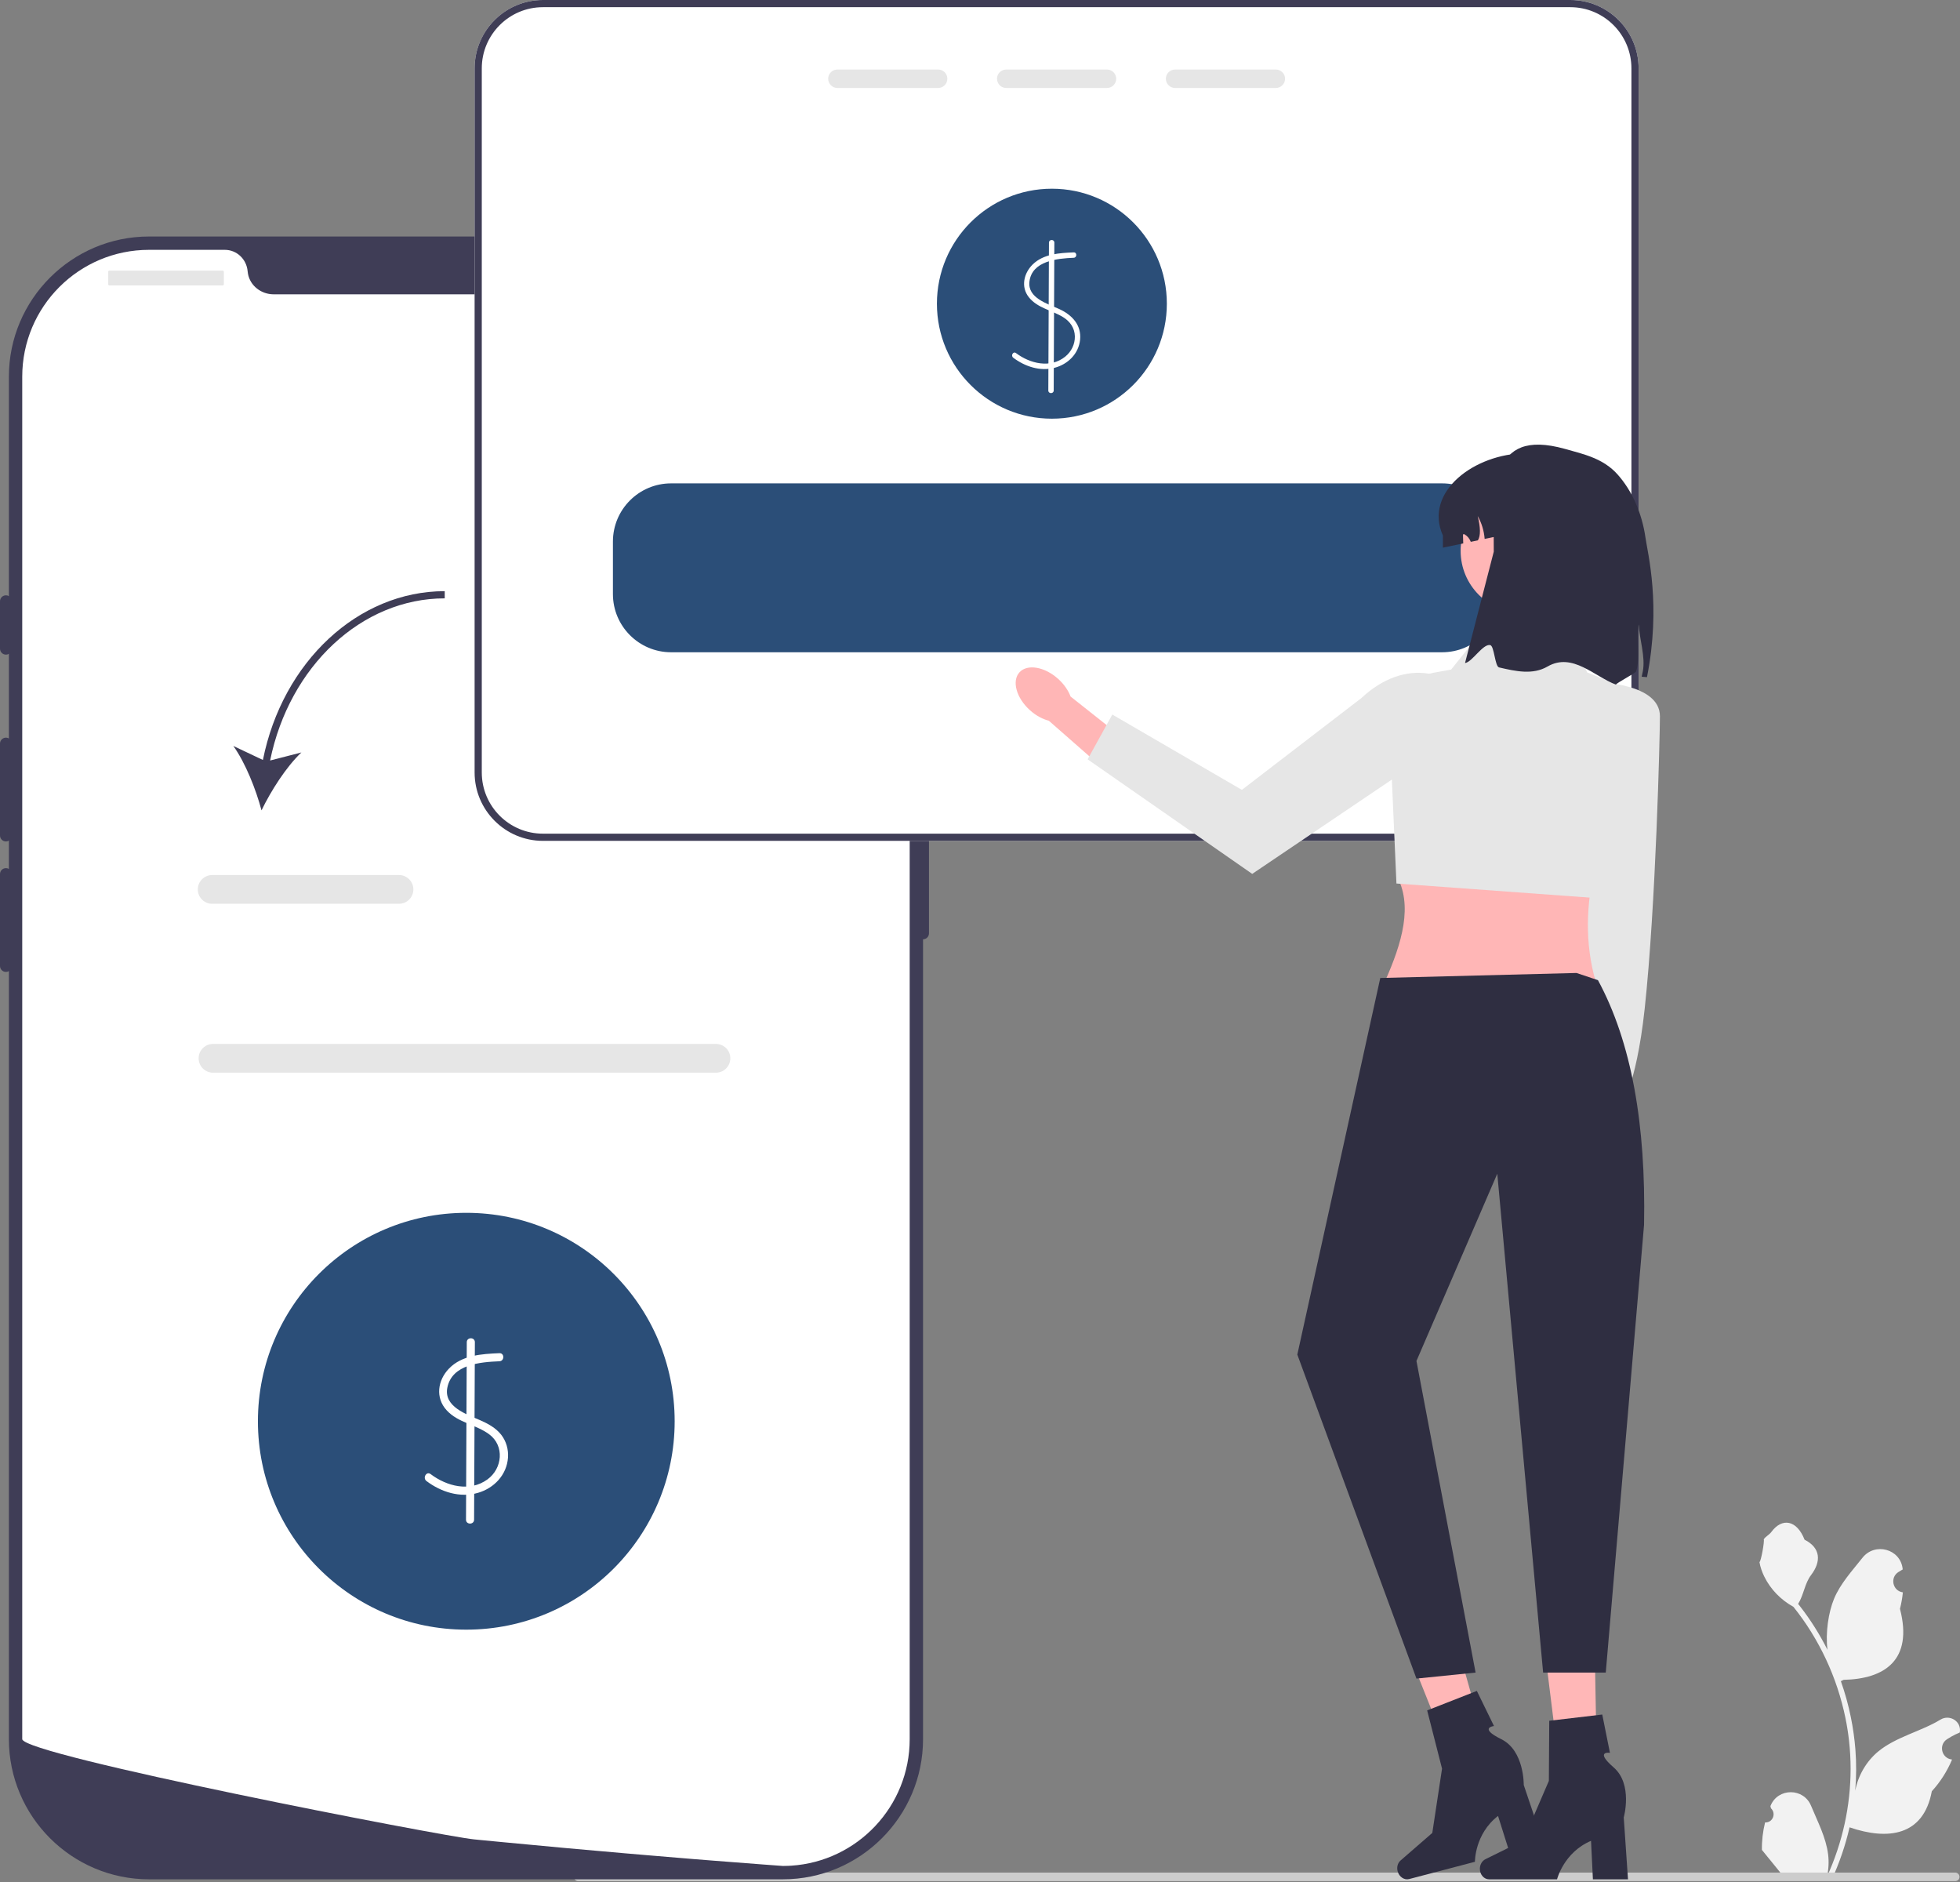 <svg width="200" height="192" viewBox="0 0 200 192" fill="none" xmlns="http://www.w3.org/2000/svg">
<rect x="0" y="0" width="200" height="192" fill="#808080" stroke="none"/>
<g clip-path="url(#clip0_171_2776)">
<path d="M180.109 185.924C180.866 185.972 181.285 185.031 180.712 184.482L180.655 184.256C180.663 184.238 180.67 184.22 180.678 184.201C181.444 182.375 184.039 182.388 184.799 184.217C185.473 185.84 186.331 187.466 186.542 189.183C186.637 189.94 186.594 190.712 186.426 191.456C188.005 188.006 188.837 184.239 188.837 180.45C188.837 179.498 188.784 178.546 188.678 177.597C188.59 176.82 188.47 176.049 188.313 175.284C187.468 171.15 185.638 167.212 182.998 163.923C181.728 163.229 180.67 162.145 180.031 160.845C179.801 160.376 179.621 159.872 179.536 159.358C179.68 159.377 180.08 157.177 179.972 157.042C180.173 156.737 180.533 156.585 180.753 156.287C181.846 154.805 183.353 155.064 184.139 157.078C185.819 157.926 185.835 159.332 184.804 160.684C184.148 161.544 184.058 162.708 183.483 163.629C183.542 163.705 183.604 163.779 183.663 163.854C184.748 165.247 185.687 166.743 186.479 168.315C186.255 166.568 186.585 164.463 187.148 163.106C187.789 161.56 188.99 160.258 190.048 158.922C191.319 157.316 193.924 158.017 194.148 160.052C194.15 160.072 194.152 160.091 194.155 160.111C193.997 160.2 193.844 160.294 193.693 160.393C192.836 160.96 193.132 162.29 194.148 162.447L194.171 162.45C194.114 163.016 194.017 163.577 193.875 164.129C195.232 169.377 192.302 171.289 188.119 171.375C188.027 171.422 187.937 171.469 187.844 171.514C188.268 172.708 188.607 173.932 188.858 175.172C189.083 176.269 189.239 177.377 189.327 178.49C189.436 179.894 189.426 181.305 189.308 182.707L189.315 182.657C189.616 181.113 190.454 179.671 191.671 178.672C193.484 177.183 196.045 176.634 198.001 175.437C198.943 174.861 200.149 175.606 199.985 176.697L199.977 176.749C199.686 176.868 199.402 177.005 199.127 177.159C198.97 177.248 198.816 177.342 198.665 177.441C197.808 178.008 198.104 179.338 199.12 179.495L199.143 179.498C199.16 179.501 199.174 179.503 199.191 179.505C198.691 180.692 197.995 181.793 197.124 182.742C196.275 187.324 192.631 187.758 188.732 186.424H188.73C188.304 188.28 187.681 190.094 186.881 191.823H180.275C180.251 191.749 180.23 191.673 180.208 191.6C180.819 191.638 181.435 191.602 182.036 191.491C181.546 190.89 181.056 190.284 180.566 189.682C180.554 189.67 180.545 189.658 180.535 189.647C180.286 189.339 180.035 189.033 179.787 188.726L179.787 188.725C179.771 187.78 179.885 186.838 180.109 185.924Z" fill="#F2F2F2"/>
<path d="M58.565 191.476C58.565 191.718 58.759 191.912 59.001 191.912H199.512C199.754 191.912 199.949 191.718 199.949 191.476C199.949 191.234 199.754 191.039 199.512 191.039H59.001C58.759 191.039 58.565 191.234 58.565 191.476Z" fill="#CCCCCC"/>
<path d="M79.886 191.726H15.21C7.323 191.726 0.907 185.31 0.907 177.424V38.43C0.907 30.544 7.323 24.128 15.21 24.128H79.886C87.772 24.128 94.188 30.544 94.188 38.43V177.424C94.188 185.31 87.772 191.726 79.886 191.726Z" fill="#3F3D56"/>
<path d="M94.188 75.255C93.854 75.255 93.583 75.526 93.583 75.86V95.221C93.583 95.555 93.854 95.826 94.188 95.826C94.521 95.826 94.793 95.555 94.793 95.221V75.86C94.793 75.526 94.521 75.255 94.188 75.255Z" fill="#3F3D56"/>
<path d="M92.826 38.43V177.422C92.826 184.286 87.484 189.901 80.729 190.336H80.725C80.626 190.342 80.526 190.348 80.423 190.351C80.245 190.36 80.066 190.363 79.885 190.363C79.885 190.363 79.219 190.315 78.003 190.224C76.775 190.134 74.987 189.997 72.757 189.819C72.088 189.768 71.384 189.71 70.639 189.65C69.157 189.529 67.529 189.395 65.784 189.244C65.088 189.187 64.368 189.123 63.633 189.06C59.876 188.736 55.668 188.358 51.23 187.928C50.479 187.859 49.723 187.786 48.961 187.71C48.761 187.689 48.558 187.671 48.356 187.65C45.191 187.338 2.269 179.043 2.269 177.422V38.43C2.269 31.282 8.062 25.488 15.211 25.488H22.937C24.172 25.488 25.164 26.451 25.27 27.682C25.279 27.763 25.288 27.845 25.303 27.927C25.527 29.164 26.662 30.026 27.92 30.026H67.176C68.434 30.026 69.569 29.164 69.792 27.927C69.808 27.845 69.817 27.763 69.826 27.682C69.931 26.451 70.924 25.488 72.158 25.488H79.885C87.033 25.488 92.826 31.282 92.826 38.43Z" fill="white"/>
<path d="M0.605 60.734C0.271 60.734 0 61.005 0 61.339V66.179C0 66.513 0.271 66.784 0.605 66.784C0.939 66.784 1.21 66.513 1.21 66.179V61.339C1.21 61.005 0.939 60.734 0.605 60.734Z" fill="#3F3D56"/>
<path d="M0.605 75.255C0.271 75.255 0 75.526 0 75.86V85.238C0 85.572 0.271 85.843 0.605 85.843C0.939 85.843 1.21 85.572 1.21 85.238V75.86C1.21 75.526 0.939 75.255 0.605 75.255Z" fill="#3F3D56"/>
<path d="M0.605 88.566C0.271 88.566 0 88.837 0 89.171V98.549C0 98.883 0.271 99.154 0.605 99.154C0.939 99.154 1.21 98.883 1.21 98.549V89.171C1.21 88.837 0.939 88.566 0.605 88.566Z" fill="#3F3D56"/>
<path d="M22.727 27.607H11.156C11.093 27.607 11.042 27.658 11.042 27.721V29.006C11.042 29.069 11.093 29.12 11.156 29.12H22.727C22.79 29.12 22.84 29.069 22.84 29.006V27.721C22.84 27.658 22.79 27.607 22.727 27.607Z" fill="#E6E6E6"/>
<path d="M74.07 29.12C74.738 29.12 75.28 28.578 75.28 27.91C75.28 27.241 74.738 26.7 74.07 26.7C73.402 26.7 72.86 27.241 72.86 27.91C72.86 28.578 73.402 29.12 74.07 29.12Z" fill="#E6E6E6"/>
<path d="M77.398 29.12C78.066 29.12 78.608 28.578 78.608 27.91C78.608 27.241 78.066 26.7 77.398 26.7C76.729 26.7 76.188 27.241 76.188 27.91C76.188 28.578 76.729 29.12 77.398 29.12Z" fill="#E6E6E6"/>
<path d="M80.725 29.12C81.394 29.12 81.936 28.578 81.936 27.91C81.936 27.241 81.394 26.7 80.725 26.7C80.057 26.7 79.515 27.241 79.515 27.91C79.515 28.578 80.057 29.12 80.725 29.12Z" fill="#E6E6E6"/>
<path d="M73.058 109.434H21.735C20.926 109.434 20.268 108.776 20.268 107.968C20.268 107.159 20.926 106.501 21.735 106.501H73.058C73.867 106.501 74.524 107.159 74.524 107.968C74.524 108.776 73.867 109.434 73.058 109.434Z" fill="#E6E6E6"/>
<path d="M47.58 166.256C59.323 166.256 68.843 156.736 68.843 144.994C68.843 133.251 59.323 123.731 47.58 123.731C35.837 123.731 26.318 133.251 26.318 144.994C26.318 156.736 35.837 166.256 47.58 166.256Z" fill="#2B4E78"/>
<path d="M50.96 138.051C49.165 138.125 47.137 138.248 45.81 139.625C44.658 140.821 44.406 142.596 45.574 143.873C46.745 145.154 48.567 145.327 49.917 146.326C51.503 147.499 51.271 149.819 49.736 150.931C47.927 152.242 45.591 151.631 43.936 150.383C43.512 150.064 43.101 150.78 43.52 151.096C45.002 152.213 46.936 152.835 48.769 152.3C50.423 151.818 51.705 150.469 51.835 148.715C51.897 147.878 51.659 147.028 51.139 146.367C50.589 145.67 49.798 145.24 48.998 144.891C47.62 144.29 45.248 143.512 45.649 141.554C46.134 139.18 49.023 138.955 50.96 138.876C51.489 138.854 51.491 138.029 50.96 138.051Z" fill="white"/>
<path d="M47.631 136.928L47.552 155.036C47.549 155.567 48.374 155.567 48.377 155.036L48.456 136.928C48.458 136.398 47.633 136.397 47.631 136.928Z" fill="white"/>
<path d="M160.233 0H55.402C51.556 0 48.429 3.127 48.429 6.973V78.81C48.429 82.656 51.556 85.783 55.402 85.783H160.233C164.078 85.783 167.205 82.656 167.205 78.81V6.973C167.205 3.127 164.078 0 160.233 0Z" fill="white"/>
<path d="M107.335 42.714C113.814 42.714 119.066 37.462 119.066 30.983C119.066 24.504 113.814 19.252 107.335 19.252C100.856 19.252 95.604 24.504 95.604 30.983C95.604 37.462 100.856 42.714 107.335 42.714Z" fill="#2B4E78"/>
<path d="M109.561 25.748C108.109 25.808 106.474 25.9 105.375 26.981C104.465 27.876 104.147 29.269 104.983 30.323C105.864 31.433 107.328 31.643 108.477 32.353C109.191 32.793 109.664 33.461 109.68 34.319C109.694 35.122 109.323 35.873 108.704 36.377C107.183 37.612 105.109 37.1 103.671 36.02C103.387 35.807 103.113 36.285 103.393 36.495C104.584 37.39 106.119 37.909 107.601 37.524C108.966 37.17 110.065 36.096 110.213 34.662C110.369 33.15 109.376 32.12 108.089 31.53C106.912 30.99 104.848 30.415 105.043 28.738C105.29 26.605 107.901 26.366 109.561 26.298C109.913 26.283 109.915 25.733 109.561 25.748Z" fill="white"/>
<path d="M107.037 24.751L106.971 39.839C106.97 40.193 107.52 40.194 107.521 39.839L107.587 24.751C107.589 24.397 107.039 24.396 107.037 24.751Z" fill="white"/>
<path d="M160.233 0H55.402C51.556 0 48.429 3.127 48.429 6.973V78.81C48.429 82.656 51.556 85.783 55.402 85.783H160.233C164.078 85.783 167.205 82.656 167.205 78.81V6.973C167.205 3.127 164.078 0 160.233 0ZM166.472 78.81C166.472 82.253 163.675 85.05 160.233 85.05H55.402C51.959 85.05 49.162 82.253 49.162 78.81V6.973C49.162 3.53 51.959 0.733 55.402 0.733H160.233C163.675 0.733 166.472 3.53 166.472 6.973V78.81Z" fill="#3F3D56"/>
<path d="M95.731 7.094H85.444C84.927 7.094 84.506 7.515 84.506 8.032C84.506 8.553 84.927 8.974 85.444 8.974H95.731C96.248 8.974 96.669 8.553 96.669 8.032C96.669 7.515 96.248 7.094 95.731 7.094Z" fill="#E6E6E6"/>
<path d="M112.961 7.094H102.674C102.157 7.094 101.735 7.515 101.735 8.032C101.735 8.553 102.157 8.974 102.674 8.974H112.961C113.477 8.974 113.899 8.553 113.899 8.032C113.899 7.515 113.477 7.094 112.961 7.094Z" fill="#E6E6E6"/>
<path d="M130.191 7.094H119.904C119.387 7.094 118.965 7.515 118.965 8.032C118.965 8.553 119.387 8.974 119.904 8.974H130.191C130.707 8.974 131.129 8.553 131.129 8.032C131.129 7.515 130.707 7.094 130.191 7.094Z" fill="#E6E6E6"/>
<path d="M147.156 49.313H68.478C65.204 49.313 62.543 51.974 62.543 55.248V60.607C62.543 63.881 65.204 66.543 68.478 66.543H147.156C150.43 66.543 153.092 63.881 153.092 60.607V55.248C153.092 51.974 150.43 49.313 147.156 49.313Z" fill="#2B4E78"/>
<path d="M26.827 77.532L23.81 76.102C25.047 77.829 26.114 80.526 26.685 82.673C27.651 80.673 29.209 78.227 30.752 76.766L27.563 77.586C29.528 67.957 36.918 61.044 45.381 61.044V60.31C36.541 60.31 28.833 67.513 26.827 77.532Z" fill="#3F3D56"/>
<path d="M40.713 92.204H21.651C20.842 92.204 20.184 91.546 20.184 90.738C20.184 89.929 20.842 89.271 21.651 89.271H40.713C41.522 89.271 42.18 89.929 42.18 90.738C42.18 91.546 41.522 92.204 40.713 92.204Z" fill="#E6E6E6"/>
<path d="M167.526 87.428L167.333 102.399L163.608 115.745L160.63 114.635L161.952 102.402L161.779 85.847L167.526 87.428Z" fill="#FFB6B6"/>
<path d="M163.595 117.897C163.945 115.978 163.304 114.255 162.165 114.047C161.025 113.84 159.818 115.227 159.469 117.146C159.12 119.065 159.76 120.789 160.899 120.997C162.039 121.204 163.246 119.817 163.595 117.897Z" fill="#FFB6B6"/>
<path d="M163.005 69.602C163.005 69.602 169.387 69.69 169.381 73.08C169.378 74.993 168.967 92.371 167.823 102.928C166.941 111.068 165.257 113.192 165.257 113.192L161.224 104.027L163.005 69.602Z" fill="#E6E6E6"/>
<path d="M162.841 100.19H141.29C143.096 96.159 144.207 92.32 142.471 89.266L162.841 88.085C161.823 92.208 161.699 96.253 162.841 100.19Z" fill="#FFB6B6"/>
<path d="M160.184 64.468L151.623 63.877L148.08 68.306L146.284 68.632C143.592 69.122 141.675 71.524 141.795 74.258L142.494 90.136L162.957 91.628L167.86 70.951L161.955 68.601L160.184 64.468Z" fill="#E6E6E6"/>
<path d="M107.973 69.257C108.58 69.804 109.014 70.442 109.243 71.061L115.358 75.901L112.97 78.744L107.024 73.528C106.384 73.366 105.704 73.002 105.096 72.455C103.709 71.207 103.228 69.479 104.022 68.596C104.817 67.713 106.585 68.009 107.973 69.257Z" fill="#FFB6B6"/>
<path d="M151.208 73.332L127.777 89.154L110.981 77.466L113.502 72.898L126.722 80.581L138.913 71.22C143.254 67.142 148.695 67.933 151.208 73.332Z" fill="#E6E6E6"/>
<path d="M155.396 62.551C158.904 62.551 161.747 59.708 161.747 56.2C161.747 52.692 158.904 49.848 155.396 49.848C151.888 49.848 149.044 52.692 149.044 56.2C149.044 59.708 151.888 62.551 155.396 62.551Z" fill="#FFB6B6"/>
<path d="M164.029 54.639V55.871L156.866 53.855L151.495 54.98C151.433 54.163 151.191 53.36 150.788 52.649C151.068 53.789 151.1 54.672 150.802 55.127L150.08 55.277C149.963 54.958 149.735 54.679 149.438 54.511C149.409 54.493 149.373 54.478 149.34 54.489C149.288 54.507 149.285 54.573 149.285 54.624C149.292 54.896 149.299 55.167 149.31 55.438L147.235 55.871V54.639C145.245 50.16 150.491 46.284 155.634 46.244C157.954 46.226 160.051 47.183 161.573 48.7C163.09 50.222 164.029 52.319 164.029 54.639Z" fill="#2F2E41"/>
<path d="M168.059 69.082L167.518 69.038C167.556 68.861 167.595 68.686 167.63 68.509C167.93 67.025 167.27 65.135 167.221 63.709C166.967 65.215 167.402 67.069 166.952 68.5C166.901 68.659 164.944 69.685 164.89 69.842C162.724 69.05 160.468 66.518 157.913 67.997C156.403 68.871 154.679 68.488 152.963 68.088C152.539 67.989 152.48 65.892 152.06 65.809C151.307 65.662 150.202 67.568 149.493 67.642L152.426 56.278C152.426 50.096 151.854 43.609 159.685 45.795C161.654 46.345 163.604 46.776 165.057 48.402C166.511 50.03 167.546 52.305 167.913 54.895C168.134 56.458 169.514 61.765 168.059 69.082Z" fill="#2F2E41"/>
<path d="M163.002 183.363L159.506 183.445L157.557 167.739L162.716 167.617L163.002 183.363Z" fill="#FFB7B7"/>
<path d="M151.007 190.657C151.007 191.247 151.426 191.726 151.943 191.726H158.883C158.883 191.726 159.565 188.981 162.35 187.8L162.542 191.726H166.122L165.688 185.413C165.688 185.413 166.646 182.035 164.657 180.308C162.668 178.582 164.279 178.822 164.279 178.822L163.496 174.915L158.087 175.551L158.047 181.685L155.422 187.773L151.572 189.675C151.229 189.844 151.007 190.23 151.007 190.657Z" fill="#2F2E41"/>
<path d="M152.365 180.803L149.005 181.77L143.134 167.073L148.093 165.645L152.365 180.803Z" fill="#FFB7B7"/>
<path d="M142.614 190.902C142.764 191.473 143.291 191.83 143.791 191.699L150.503 189.938C150.503 189.938 150.467 187.11 152.861 185.26L154.043 189.009L157.505 188.101L155.484 182.104C155.484 182.104 155.553 178.594 153.191 177.429C150.829 176.263 152.448 176.087 152.448 176.087L150.7 172.506L145.629 174.494L147.147 180.437L146.153 186.993L142.911 189.809C142.623 190.06 142.506 190.49 142.614 190.902Z" fill="#2F2E41"/>
<path d="M160.858 99.262L163.057 99.995C166.496 106.346 167.954 114.781 167.761 124.952L163.854 170.634H157.462L152.784 119.742L144.536 138.844L150.571 170.634L144.536 171.249L132.38 138.193L140.846 99.773L160.858 99.262Z" fill="#2F2E41"/>
</g>
<defs>
<clipPath id="clip0_171_2776">
<rect width="200" height="191.912" fill="white"/>
</clipPath>
</defs>
</svg>
